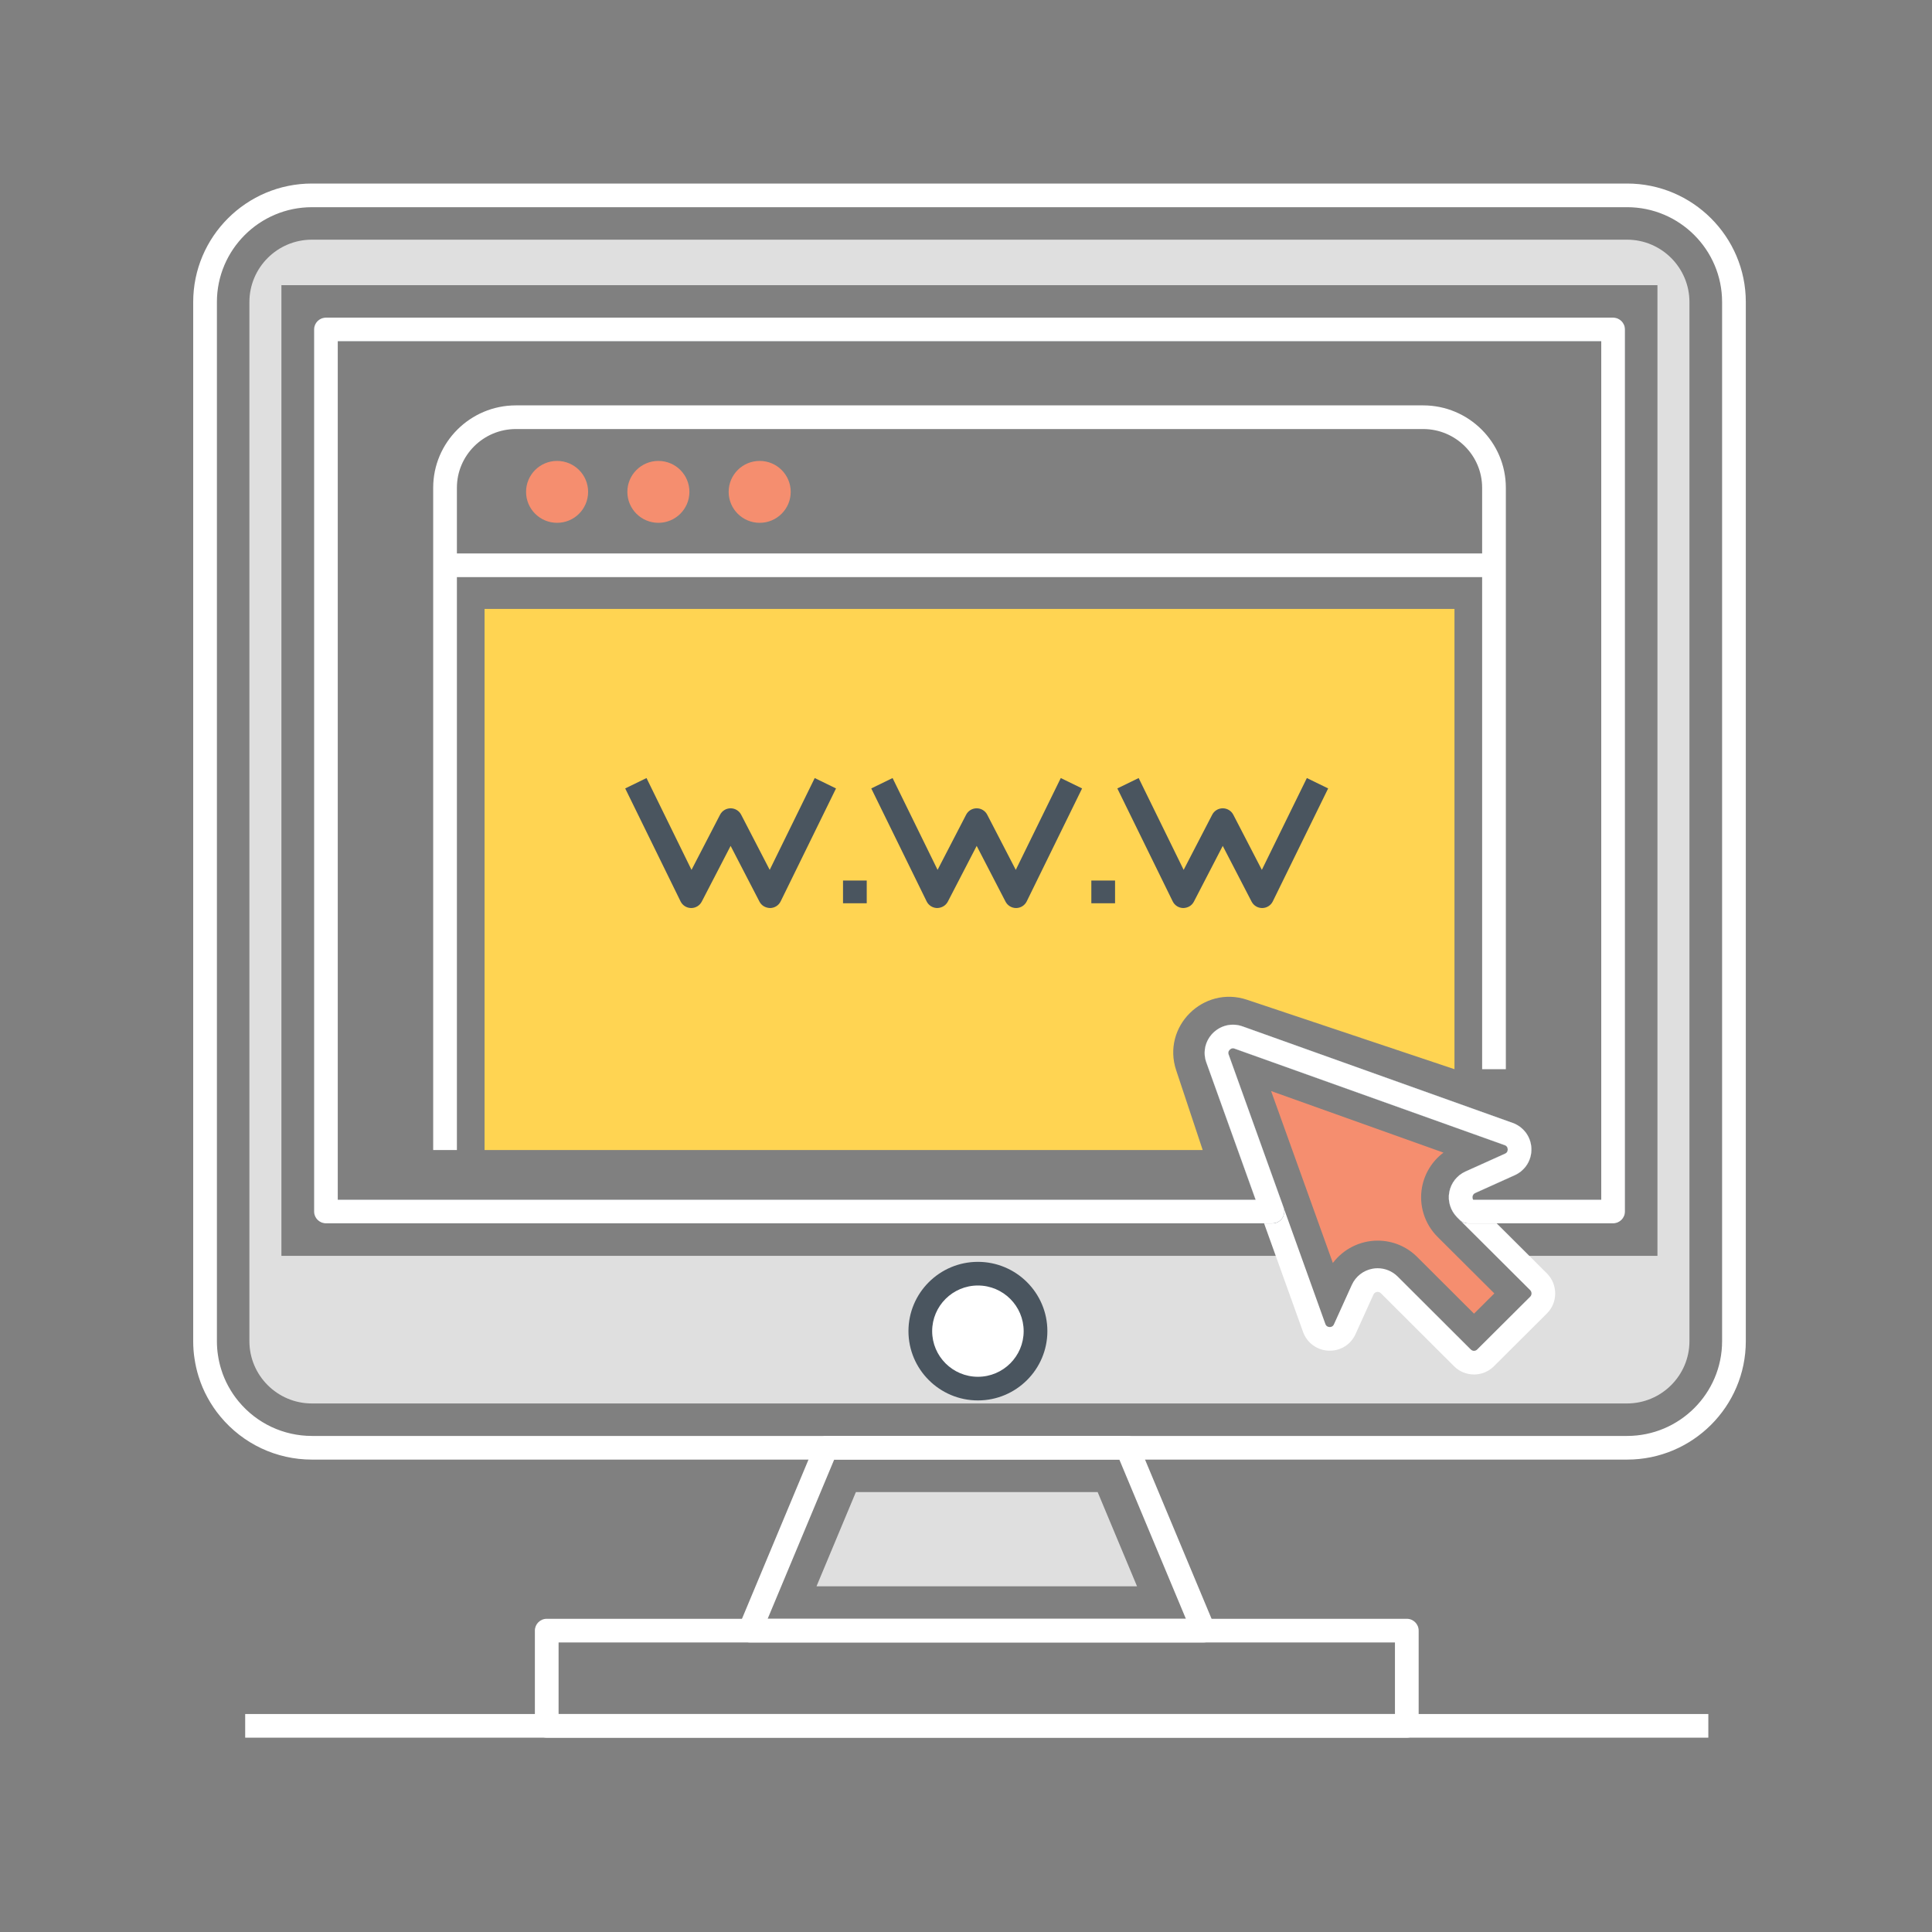 <?xml version="1.0" encoding="UTF-8"?>
<svg width="200px" height="200px" viewBox="0 0 200 200" version="1.1" xmlns="http://www.w3.org/2000/svg" xmlns:xlink="http://www.w3.org/1999/xlink">
    <rect x="0" y="0" width="200" height="200" fill="#808080" stroke="none"/>
    <!-- Generator: Sketch 53.2 (72643) - https://sketchapp.com -->
    <title>4.2-everywhere-device</title>
    <desc>Created with Sketch.</desc>
    <g id="4.2-everywhere-device" stroke="none" stroke-width="1" fill="none" fill-rule="evenodd">
        <g id="Group-13-Copy" transform="translate(20, 19)" fill-rule="nonzero">
            <path d="M148.428,5.811 L12.282,5.811 C8.714,5.811 5.818,8.709 5.818,12.268 L5.818,119.837 C5.818,123.387 8.714,126.285 12.282,126.285 L148.427,126.285 C151.995,126.285 154.891,123.387 154.891,119.837 L154.891,12.268 C154.891,8.709 151.995,5.811 148.428,5.811 Z M151.578,111.005 L136.58,111.005 L139.272,113.691 C139.934,114.36 139.934,115.437 139.272,116.099 L136.53,118.833 L133.789,121.559 C133.127,122.228 132.046,122.228 131.384,121.559 L123.815,114.009 C122.973,113.169 121.549,113.43 121.058,114.516 L119.209,118.597 C118.579,119.992 116.566,119.911 116.05,118.474 L113.366,111.006 L9.132,111.006 L9.132,10.521 L151.578,10.521 L151.578,111.005 L151.578,111.005 Z" id="Shape-Copy" fill="#DFDFDF"></path>
            <path d="M104.603,151.025 L57.627,151.025 C57.216,151.025 56.834,150.821 56.606,150.48 C56.378,150.139 56.336,149.708 56.494,149.33 L64.404,130.401 C64.595,129.944 65.042,129.647 65.537,129.647 L96.692,129.647 C97.188,129.647 97.634,129.945 97.825,130.401 L105.736,149.33 C105.893,149.708 105.852,150.139 105.624,150.48 C105.396,150.821 105.013,151.025 104.603,151.025 Z M59.468,148.577 L102.762,148.577 L95.874,132.096 L66.355,132.096 L59.468,148.577 Z" id="Shape-Copy-2" fill="#FFFFFF"></path>
            <polygon id="Path-Copy" fill="#DFDFDF" points="64.524 145.215 68.601 135.458 93.628 135.458 97.705 145.215"></polygon>
            <path d="M125.632,160.883 L36.597,160.883 C35.92,160.883 35.37,160.334 35.37,159.659 L35.37,149.801 C35.37,149.125 35.92,148.577 36.597,148.577 L125.632,148.577 C126.31,148.577 126.859,149.125 126.859,149.801 L126.859,159.659 C126.859,160.334 126.31,160.883 125.632,160.883 Z M37.825,158.434 L124.405,158.434 L124.405,151.025 L37.825,151.025 L37.825,158.434 Z" id="Shape-Copy-3" fill="#FFFFFF"></path>
            <rect id="Rectangle-Copy-18" fill="#FFFFFF" x="5.382" y="158.434" width="151.464" height="2.449"></rect>
            <ellipse id="Oval-Copy" fill="#FFFFFF" cx="81.233" cy="118.799" rx="5.963" ry="5.949"></ellipse>
            <path d="M81.233,125.972 C77.269,125.972 74.043,122.754 74.043,118.799 C74.043,114.844 77.269,111.626 81.233,111.626 C85.198,111.626 88.424,114.844 88.424,118.799 C88.424,122.754 85.198,125.972 81.233,125.972 Z M81.233,114.075 C78.622,114.075 76.497,116.194 76.497,118.799 C76.497,121.404 78.622,123.524 81.233,123.524 C83.845,123.524 85.969,121.405 85.969,118.799 C85.969,116.194 83.845,114.075 81.233,114.075 Z" id="Shape-Copy-7" fill="#4A555F"></path>
            <path d="M148.436,132.097 L12.29,132.097 C8.614,132.097 5.158,130.471 2.81,127.636 C2.534,127.302 2.3,126.991 2.097,126.687 C1.857,126.329 1.656,125.997 1.481,125.674 C1.305,125.356 1.129,124.994 0.965,124.609 C0.816,124.258 0.678,123.878 0.554,123.48 C0.374,122.905 0.236,122.305 0.145,121.7 C0.049,121.12 4.26325641e-14,120.487 4.26325641e-14,119.837 L4.26325641e-14,12.268 C4.2457704e-14,5.503 5.513,2.98427949e-13 12.29,2.98427949e-13 L148.435,2.98427949e-13 C155.212,2.98427949e-13 160.726,5.503 160.726,12.268 L160.726,119.837 C160.726,126.597 155.212,132.097 148.436,132.097 Z M12.29,2.449 C6.867,2.449 2.454,6.854 2.454,12.268 L2.454,119.837 C2.454,120.356 2.493,120.855 2.569,121.321 C2.645,121.824 2.752,122.287 2.898,122.753 C2.998,123.076 3.107,123.377 3.225,123.652 C3.356,123.96 3.494,124.245 3.636,124.502 C3.795,124.797 3.963,125.066 4.138,125.328 C4.312,125.588 4.501,125.833 4.703,126.078 C6.582,128.346 9.349,129.648 12.29,129.648 L148.435,129.648 C153.858,129.648 158.271,125.247 158.271,119.837 L158.271,12.268 C158.271,6.854 153.858,2.448 148.435,2.448 L12.29,2.448 L12.29,2.449 Z" id="Shape-Copy-8" fill="#FFFFFF"></path>
            <path d="M132.587,123.286 C131.801,123.286 131.064,122.978 130.511,122.42 L122.947,114.875 C122.794,114.722 122.619,114.727 122.527,114.744 C122.435,114.76 122.267,114.818 122.176,115.019 L120.327,119.1 C119.835,120.192 118.762,120.867 117.538,120.82 C116.337,120.773 115.299,120.014 114.894,118.887 L104.879,90.995 C104.764,90.692 104.702,90.349 104.702,89.996 C104.702,89.056 105.169,88.167 105.951,87.615 C106.738,87.061 107.712,86.928 108.622,87.251 L136.585,97.243 C137.717,97.645 138.481,98.68 138.529,99.879 C138.578,101.077 137.901,102.169 136.805,102.662 L132.715,104.506 C132.515,104.596 132.457,104.764 132.44,104.855 C132.422,104.948 132.417,105.128 132.575,105.288 L140.14,112.826 C140.141,112.828 140.144,112.829 140.145,112.831 C141.278,113.976 141.276,115.831 140.14,116.965 L134.657,122.427 C134.109,122.978 133.373,123.286 132.587,123.286 Z M122.612,112.287 C123.381,112.287 124.128,112.591 124.683,113.143 L132.251,120.693 C132.376,120.819 132.514,120.837 132.587,120.837 C132.658,120.837 132.797,120.819 132.917,120.699 L138.404,115.233 C138.588,115.048 138.587,114.744 138.4,114.553 L130.836,107.016 C130.151,106.326 129.85,105.354 130.026,104.409 C130.201,103.467 130.829,102.669 131.705,102.274 L135.795,100.43 C136.052,100.314 136.082,100.097 136.077,99.978 C136.072,99.858 136.024,99.643 135.759,99.548 L107.796,89.557 C107.606,89.49 107.458,89.551 107.366,89.615 C107.235,89.708 107.155,89.851 107.155,89.996 C107.155,90.054 107.163,90.101 107.183,90.15 L117.204,118.061 C117.298,118.322 117.514,118.369 117.634,118.374 C117.751,118.38 117.973,118.349 118.088,118.094 L119.938,114.011 C120.335,113.135 121.137,112.508 122.085,112.335 C122.261,112.303 122.437,112.287 122.612,112.287 Z" id="Shape-Copy-9" fill="#FFFFFF"></path>
            <path d="M126.708,111.123 C125.614,110.032 124.16,109.43 122.616,109.43 C120.772,109.43 119.059,110.309 117.977,111.743 L111.584,93.945 L129.427,100.32 C128.278,101.182 127.477,102.451 127.21,103.89 C126.864,105.754 127.457,107.672 128.797,109.021 L134.693,114.895 L132.589,116.99 L126.708,111.123 Z" id="Path-Copy-2" fill="#F58E6F"></path>
            <path d="M146.988,107.643 L131.972,107.643 C131.646,107.643 131.334,107.513 131.104,107.283 L130.835,107.014 C130.151,106.326 129.85,105.353 130.026,104.409 C130.201,103.467 130.829,102.669 131.705,102.274 L135.795,100.43 C136.053,100.314 136.082,100.097 136.077,99.978 C136.072,99.858 136.025,99.643 135.759,99.548 L107.797,89.557 C107.552,89.47 107.38,89.591 107.3,89.672 C107.22,89.752 107.1,89.922 107.189,90.167 L112.876,106.005 C113.011,106.381 112.955,106.797 112.724,107.123 C112.494,107.449 112.12,107.643 111.721,107.643 L13.738,107.643 C13.061,107.643 12.511,107.094 12.511,106.418 L12.511,15.108 C12.511,14.432 13.061,13.884 13.738,13.884 L146.988,13.884 C147.665,13.884 148.215,14.432 148.215,15.108 L148.215,106.418 C148.215,107.094 147.665,107.643 146.988,107.643 Z M132.501,105.194 L145.76,105.194 L145.76,16.332 L14.965,16.332 L14.965,105.194 L109.978,105.194 L104.88,90.996 C104.491,89.925 104.752,88.754 105.562,87.943 C106.371,87.132 107.546,86.866 108.624,87.252 L136.585,97.242 C137.717,97.644 138.481,98.679 138.53,99.878 C138.579,101.076 137.902,102.169 136.805,102.662 L132.716,104.506 C132.515,104.596 132.457,104.763 132.44,104.855 C132.426,104.93 132.419,105.062 132.501,105.194 Z" id="Shape-Copy-10" fill="#4A555F"></path>
            <path d="M146.988,107.639 L131.974,107.639 C131.649,107.639 131.337,107.511 131.107,107.281 L130.837,107.012 C130.153,106.323 129.852,105.35 130.028,104.405 C130.203,103.463 130.831,102.665 131.707,102.271 L135.797,100.427 C136.054,100.311 136.084,100.094 136.079,99.975 C136.075,99.855 136.027,99.64 135.761,99.546 L107.799,89.554 C107.552,89.466 107.383,89.589 107.302,89.669 C107.222,89.748 107.102,89.919 107.191,90.164 L112.879,106.002 C113.014,106.377 112.957,106.794 112.727,107.12 C112.497,107.445 112.123,107.639 111.723,107.639 L13.74,107.639 C13.062,107.639 12.512,107.091 12.512,106.415 L12.512,15.105 C12.512,14.429 13.062,13.881 13.74,13.881 L146.988,13.881 C147.666,13.881 148.216,14.429 148.216,15.105 L148.216,106.415 C148.216,107.091 147.666,107.639 146.988,107.639 Z M132.502,105.191 L145.761,105.191 L145.761,16.329 L14.967,16.329 L14.967,105.191 L109.979,105.191 L104.881,90.993 C104.492,89.922 104.754,88.75 105.563,87.94 C106.373,87.129 107.547,86.863 108.626,87.248 L136.584,97.239 C137.717,97.641 138.482,98.676 138.531,99.875 C138.58,101.073 137.903,102.166 136.806,102.658 L132.716,104.502 C132.516,104.592 132.458,104.76 132.441,104.851 C132.427,104.927 132.421,105.059 132.502,105.191 Z" id="Shape-Copy-11" fill="#FFFFFF"></path>
            <path d="M27.298,100.048 L24.843,100.048 L24.843,31.494 C24.843,26.791 28.683,22.965 33.402,22.965 L127.326,22.965 C132.046,22.965 135.885,26.791 135.885,31.494 L135.885,91.682 L133.43,91.682 L133.43,31.494 C133.43,28.142 130.692,25.414 127.326,25.414 L33.402,25.414 C30.036,25.414 27.298,28.142 27.298,31.494 L27.298,100.048 Z" id="Path-Copy-3" fill="#FFFFFF"></path>
            <path d="M30.162,44.034 L30.162,100.048 L104.502,100.048 L101.757,91.792 C100.254,87.272 104.57,82.982 109.095,84.496 L130.567,91.682 L130.567,44.034 L30.162,44.034 Z" id="Path-Copy-4" fill="#FFD452"></path>
            <rect id="Rectangle-Copy-19" fill="#FFFFFF" x="26.07" y="38.293" width="108.623" height="2.449"></rect>
            <ellipse id="Oval-Copy-2" fill="#F58E6F" cx="37.67" cy="31.918" rx="3.212" ry="3.204"></ellipse>
            <ellipse id="Oval-Copy-3" fill="#F58E6F" cx="48.156" cy="31.918" rx="3.212" ry="3.204"></ellipse>
            <ellipse id="Oval-Copy-4" fill="#F58E6F" cx="58.642" cy="31.918" rx="3.212" ry="3.204"></ellipse>
            <path d="M51.554,74.999 C51.549,74.999 51.545,74.999 51.541,74.999 C51.076,74.994 50.655,74.728 50.452,74.312 L44.721,62.618 L46.926,61.543 L51.585,71.049 L54.542,65.337 C54.753,64.93 55.174,64.675 55.633,64.675 L55.633,64.675 C56.092,64.675 56.513,64.931 56.724,65.338 L59.68,71.049 L64.339,61.543 L66.544,62.619 L60.813,74.312 C60.609,74.728 60.188,74.994 59.724,74.999 C59.242,74.987 58.833,74.748 58.62,74.336 L55.633,68.567 L52.645,74.337 C52.434,74.744 52.013,74.999 51.554,74.999 Z" id="Path-Copy-5" fill="#4A555F"></path>
            <path d="M85.183,74.999 C84.725,74.999 84.303,74.744 84.092,74.336 L81.106,68.567 L78.119,74.336 C77.905,74.748 77.48,74.99 77.014,74.999 C76.551,74.994 76.129,74.728 75.925,74.312 L70.193,62.618 L72.399,61.543 L77.058,71.048 L80.014,65.337 C80.225,64.93 80.646,64.675 81.105,64.675 C81.565,64.675 81.985,64.93 82.196,65.337 L85.153,71.048 L89.811,61.543 L92.017,62.618 L86.286,74.312 C86.082,74.728 85.661,74.994 85.196,74.999 C85.192,74.999 85.188,74.999 85.183,74.999 Z" id="Path-Copy-6" fill="#4A555F"></path>
            <path d="M110.656,74.999 C110.197,74.999 109.776,74.744 109.565,74.336 L106.578,68.567 L103.592,74.336 C103.378,74.748 102.969,74.99 102.487,74.999 C102.023,74.994 101.602,74.728 101.398,74.312 L95.667,62.618 L97.873,61.543 L102.531,71.048 L105.488,65.337 C105.699,64.93 106.119,64.675 106.579,64.675 C107.038,64.675 107.458,64.93 107.67,65.337 L110.626,71.048 L115.285,61.543 L117.49,62.618 L111.759,74.312 C111.555,74.728 111.134,74.994 110.67,74.999 C110.665,74.999 110.661,74.999 110.656,74.999 Z" id="Path-Copy-7" fill="#4A555F"></path>
            <rect id="Rectangle-Copy-20" fill="#4A555F" x="67.269" y="72.153" width="2.455" height="2.352"></rect>
            <rect id="Rectangle-Copy-21" fill="#4A555F" x="92.975" y="72.153" width="2.455" height="2.352"></rect>
        </g>
    </g>
</svg>